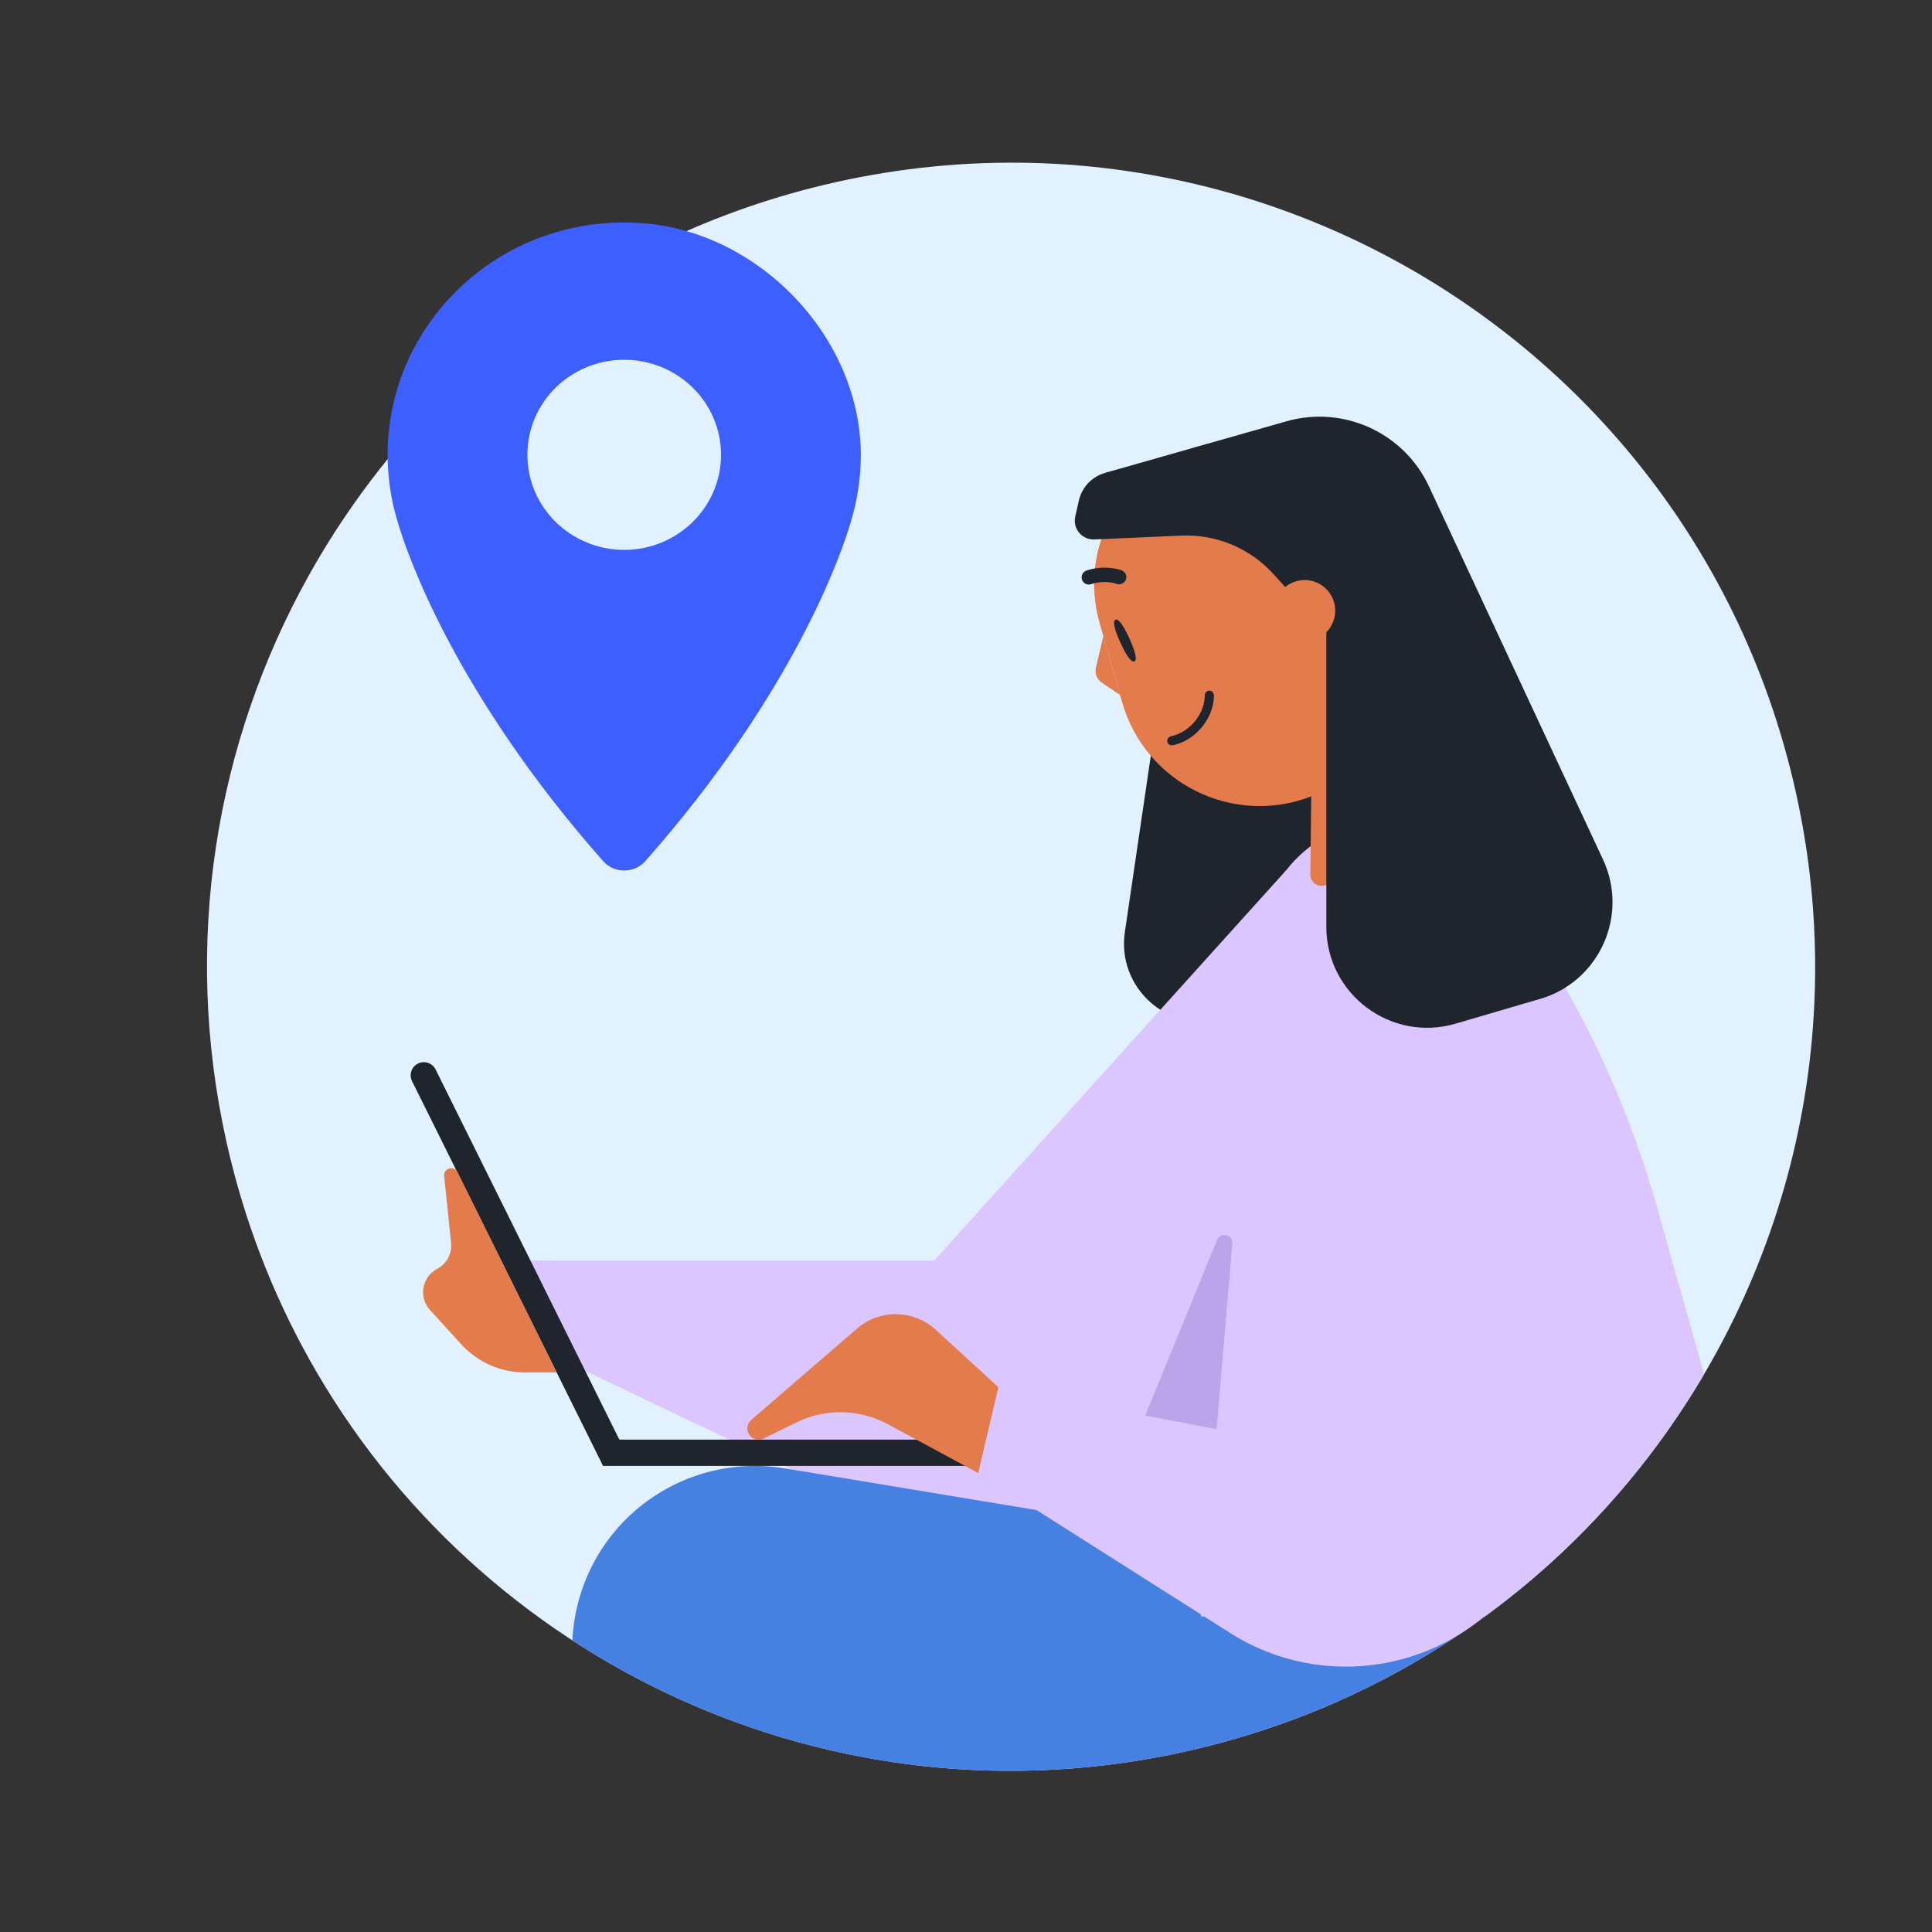 <svg width="140" height="140" viewBox="0 0 140 140" fill="none" xmlns="http://www.w3.org/2000/svg">
<rect x="0" y="0" width="140" height="140" fill="#333333" stroke="none"/>
<g clip-path="url(#clip0_3084_6060)">
<path d="M130.111 57.31C130.562 59.323 130.904 61.336 131.139 63.34C131.335 65.007 131.456 66.668 131.505 68.321C131.552 69.766 131.541 71.206 131.477 72.636C130.675 91.058 121.102 107.982 106.044 118.232C100.189 122.217 93.506 125.194 86.185 126.859L86.011 126.898C60.273 132.669 34.696 120.438 22.438 98.545C19.742 93.733 17.691 88.456 16.423 82.799C13.162 68.255 15.65 53.761 22.378 41.698C23.364 39.93 24.442 38.214 25.605 36.559C28.86 31.92 32.797 27.745 37.304 24.206L37.307 24.205C43.923 19.009 51.768 15.173 60.523 13.21C70.048 11.075 79.546 11.404 88.361 13.778L88.363 13.777C90.966 14.477 93.509 15.357 95.975 16.403C96.676 16.7 97.37 17.01 98.06 17.336C113.768 24.736 126.018 39.053 130.111 57.31Z" fill="#E2F1FF"/>
<path d="M98.573 42.353L99.463 71.189L88.517 73.9C84.586 74.874 80.921 71.55 81.511 67.541L84.829 45.002" fill="#20242C"/>
<path d="M58.327 106.931C66.821 110.989 76.761 110.628 84.937 105.963L93.2 101.247V63.063L67.692 91.348H37.39L41.465 98.88L58.324 106.935L58.327 106.932V106.931Z" fill="#DCC6FF"/>
<path d="M50.749 103.314L41.465 98.878L37.391 91.346H40.344L50.749 103.313V103.314Z" fill="#DCC6FF"/>
<path d="M41.477 118.871C41.531 117.685 41.745 116.491 42.131 115.321C44.173 109.125 50.426 105.34 56.865 106.404L110.086 115.214C108.787 116.275 107.439 117.282 106.044 118.232C100.188 122.217 93.506 125.194 86.185 126.859L86.011 126.898C70.061 130.474 54.172 127.137 41.477 118.871Z" fill="#4680E1"/>
<path d="M80.813 107.895L88.192 89.85C88.444 89.234 89.366 89.455 89.309 90.118L88.123 104.142L84.933 105.963C83.604 106.721 82.222 107.363 80.812 107.895H80.813Z" fill="#BCA4EA"/>
<path d="M95.018 57.709C89.329 59.91 82.98 56.744 81.312 50.878L79.681 45.145C78.115 39.642 81.308 33.909 86.814 32.344C92.317 30.778 98.049 33.971 99.615 39.477L103.83 54.297L95.016 57.708" fill="#E47B4C"/>
<path d="M79.952 46.094L81.166 50.362L79.837 49.466C79.486 49.229 79.317 48.8 79.415 48.389L79.949 46.095H79.952V46.094Z" fill="#E47B4C"/>
<path d="M107.599 117.135H87.023L91.157 68.244C91.409 65.29 92.993 62.611 95.464 60.967L103.623 55.546L103.621 55.542H103.628L103.623 55.546L112.124 69.359C115.619 75.042 118.311 81.182 120.117 87.606L123.484 99.582C119.472 106.403 114.082 112.403 107.599 117.135Z" fill="#DCC6FF"/>
<path d="M103.976 54.7L96.4 63.894C95.909 64.492 94.941 64.137 94.951 63.365L95.017 57.707L99.526 53.147L103.973 54.703L103.976 54.7Z" fill="#E47B4C"/>
<path d="M81.24 42.319C81.134 42.35 81.023 42.347 80.913 42.307C80.907 42.304 80.067 41.996 79.065 42.332C78.788 42.422 78.495 42.276 78.405 42.002C78.315 41.728 78.461 41.433 78.735 41.343C80.108 40.885 81.241 41.315 81.287 41.334C81.552 41.437 81.686 41.736 81.583 42.002C81.521 42.161 81.39 42.273 81.237 42.316" fill="#20242C"/>
<path d="M80.826 44.908C81.072 44.797 81.461 45.434 81.841 46.268C82.221 47.099 82.448 47.812 82.205 47.924C81.959 48.036 81.57 47.398 81.19 46.564C80.81 45.733 80.583 45.02 80.825 44.908H80.826Z" fill="#20242C"/>
<path d="M84.847 53.352C84.913 53.34 84.978 53.324 85.044 53.305C86.317 52.941 87.31 51.658 87.301 50.379C87.301 50.233 87.4 50.099 87.543 50.058C87.57 50.052 87.602 50.046 87.629 50.046C87.719 50.046 87.803 50.08 87.865 50.143C87.927 50.205 87.966 50.289 87.966 50.376C87.978 51.939 86.773 53.507 85.226 53.946C85.146 53.968 85.065 53.99 84.98 54.005C84.8 54.042 84.625 53.927 84.588 53.747C84.554 53.579 84.659 53.408 84.846 53.355V53.352H84.847Z" fill="#20242C"/>
<path d="M111.592 72.39C115.887 71.132 118.053 66.343 116.16 62.285L103.549 35.248C101.734 31.354 97.356 29.352 93.222 30.529L80.076 34.267C79.126 34.538 78.398 35.307 78.18 36.267L77.916 37.434C77.721 38.309 78.408 39.13 79.304 39.09L85.594 38.813C88.124 38.701 90.571 39.719 92.27 41.59L96.111 45.813V67.163C96.111 72.04 100.797 75.551 105.479 74.178L111.594 72.385L111.591 72.388L111.592 72.39Z" fill="#20242C"/>
<path d="M95.143 46.387C96.323 46.051 97.007 44.825 96.671 43.646C96.335 42.466 95.109 41.781 93.93 42.118C92.75 42.454 92.066 43.681 92.402 44.859C92.738 46.039 93.963 46.724 95.143 46.387Z" fill="#E47B4C"/>
<path d="M31.566 77.5L45.407 105.381L43.7 106.225L29.859 78.344C29.626 77.873 29.819 77.301 30.29 77.068C30.761 76.835 31.333 77.028 31.566 77.499V77.5Z" fill="#20242C"/>
<path d="M70.448 104.321L70.448 106.226H43.699V104.321H70.448Z" fill="#20242C"/>
<path d="M57.726 103.068C59.827 102.044 62.293 102.096 64.346 103.208L70.891 106.746L72.354 100.531L67.807 96.358C66.204 94.889 63.755 94.849 62.108 96.271L54.436 102.894C54.103 103.184 54.059 103.688 54.339 104.027C54.579 104.32 54.986 104.407 55.326 104.242L57.728 103.071L57.725 103.068H57.726Z" fill="#E47B4C"/>
<path d="M32.182 85.228C32.123 84.655 32.904 84.428 33.16 84.945L40.343 99.454H38.049C36.287 99.454 34.607 98.713 33.421 97.409L31.158 94.926C30.318 94.002 30.573 92.532 31.678 91.947C32.369 91.583 32.768 90.836 32.687 90.061L32.186 85.228H32.183H32.182Z" fill="#E47B4C"/>
<path d="M109.735 114.899L117.423 105.279L100.809 77.751L92.123 104.327L72.361 100.536L70.898 106.751L89.151 118.338C95.886 122.612 104.757 121.13 109.735 114.9V114.899Z" fill="#DCC6FF"/>
<path d="M46.263 16.15C55.02 16.65 62.489 24.557 62.377 33.174C62.358 34.704 62.13 36.181 61.72 37.588C61.712 37.61 61.703 37.643 61.69 37.687C61.682 37.708 61.676 37.736 61.668 37.768C61.651 37.825 61.632 37.888 61.607 37.964C61.61 37.969 61.607 37.969 61.607 37.972C60.967 40.114 57.534 50.214 46.764 62.397C45.957 63.309 44.509 63.309 43.705 62.397C32.937 50.214 29.503 40.114 28.863 37.972C28.863 37.967 28.859 37.967 28.863 37.964C28.843 37.901 28.821 37.833 28.802 37.768C28.793 37.735 28.788 37.708 28.779 37.687C28.762 37.643 28.757 37.611 28.749 37.588C28.317 36.116 28.09 34.562 28.09 32.956C28.09 23.326 36.323 15.58 46.258 16.15H46.263ZM52.249 32.953C52.249 29.154 49.109 26.071 45.233 26.071C41.357 26.071 38.217 29.147 38.217 32.953C38.217 36.76 41.357 39.845 45.233 39.845C49.11 39.845 52.249 36.753 52.249 32.953Z" fill="#3E5FFF"/>
</g>
<defs>
<clipPath id="clip0_3084_6060">
<rect width="140" height="140" fill="white"/>
</clipPath>
</defs>
</svg>
